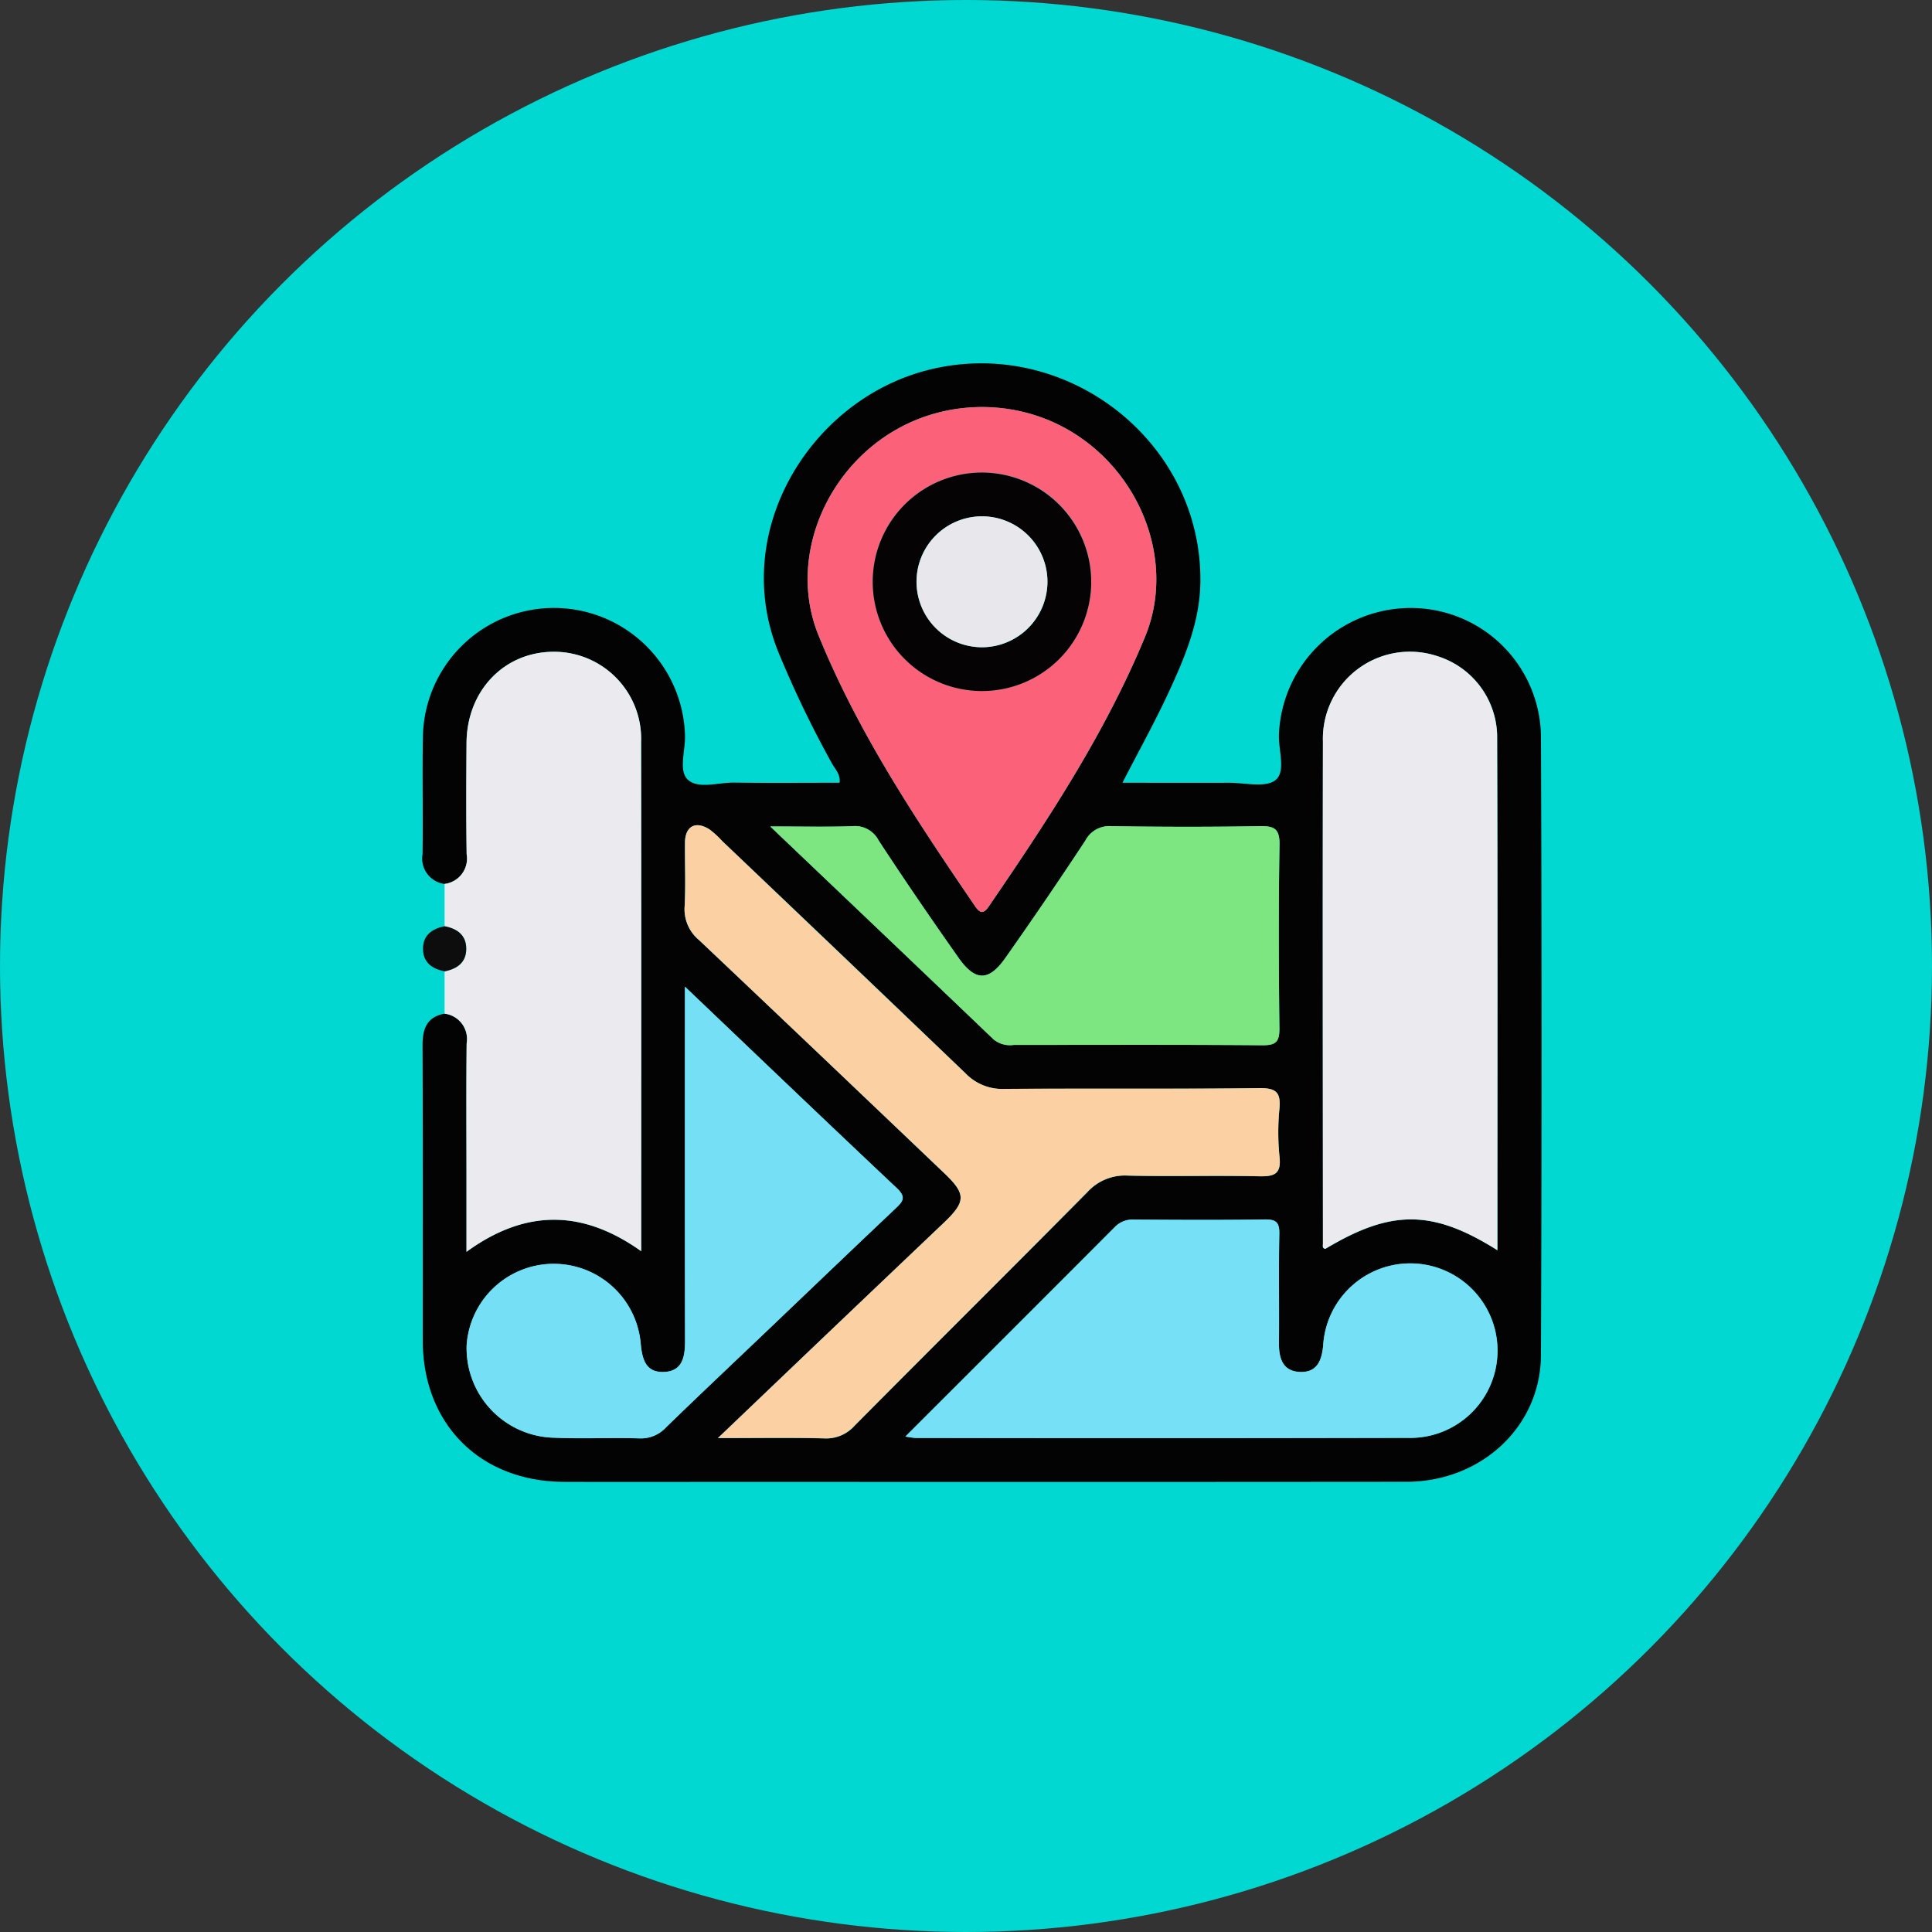 <svg xmlns="http://www.w3.org/2000/svg" xmlns:xlink="http://www.w3.org/1999/xlink" width="159.352" height="159.352" viewBox="0 0 159.352 159.352">
  <rect x="0" y="0" width="159.352" height="159.352" fill="#333333" stroke="none"/>
  <defs>
    <clipPath id="clip-path">
      <rect id="Rectángulo_349885" data-name="Rectángulo 349885" width="92.297" height="92.262" fill="none"/>
    </clipPath>
  </defs>
  <g id="Grupo_1018014" data-name="Grupo 1018014" transform="translate(-1078 -5087.669)">
    <circle id="Elipse_5864" data-name="Elipse 5864" cx="79.676" cy="79.676" r="79.676" transform="translate(1078 5087.669)" fill="#01d8d1"/>
    <g id="Grupo_1016912" data-name="Grupo 1016912" transform="translate(1106.176 5124.786)">
      <g id="Grupo_1016911" data-name="Grupo 1016911" transform="translate(6.676 -7.15)" clip-path="url(#clip-path)">
        <path id="Trazado_717054" data-name="Trazado 717054" d="M1.816,42.939A2.111,2.111,0,0,1,0,40.482C.047,37.24-.028,34,.029,30.756a10.812,10.812,0,0,1,21.618-.041c.037,1.244-.555,2.893.235,3.626.858.8,2.509.224,3.813.241,2.881.039,5.762.012,8.7.012.1-.683-.366-1.117-.632-1.6A88.105,88.105,0,0,1,29.4,23.945C25.257,13.96,31.953,3.049,41.645.564c11.343-2.909,22.671,5.825,22.51,17.514-.045,3.252-1.291,6.2-2.628,9.082-1.13,2.436-2.437,4.79-3.8,7.435,2.989,0,5.88.008,8.771,0,1.313-.005,3,.435,3.837-.208.9-.689.257-2.458.3-3.753A10.868,10.868,0,0,1,81.384,20.181a10.728,10.728,0,0,1,10.862,10.48q.1,25.575,0,51.15C92.218,87.718,87.3,92.244,81.165,92.25q-26.567.024-53.134.006c-5.463,0-10.927.018-16.391,0C4.736,92.223.02,87.479.017,80.591c0-8.1.016-16.21-.017-24.315-.005-1.37.335-2.359,1.816-2.636A2.106,2.106,0,0,1,3.637,56.09c-.041,3.72-.014,7.441-.014,11.162v6.033c4.916-3.577,9.622-3.463,14.411-.052,0-14.155.014-28.068-.009-41.981a7.18,7.18,0,0,0-7.136-7.46c-4.119-.032-7.229,3.171-7.262,7.515-.023,3.06-.035,6.121.009,9.181a2.106,2.106,0,0,1-1.821,2.451M88.657,73.156c0-14.306.027-28.406-.022-42.506a7.018,7.018,0,0,0-4.881-6.482A7.178,7.178,0,0,0,74.268,31.2c-.032,13.807-.01,27.615,0,41.422,0,.155-.072.378.2.42,5.43-3.256,8.827-3.262,14.2.117m-64.3,15.493c3.237,0,6-.046,8.759.024a3.127,3.127,0,0,0,2.509-1.045c6.385-6.437,12.825-12.82,19.2-19.265A4.17,4.17,0,0,1,58.16,67c3.6.083,7.206-.023,10.807.056,1.251.027,1.88-.151,1.714-1.612a19.986,19.986,0,0,1-.006-3.957c.113-1.3-.218-1.72-1.627-1.7-7.024.085-14.05.01-21.075.065a4.2,4.2,0,0,1-3.188-1.287q-10-9.612-20.065-19.154a7.4,7.4,0,0,0-1.06-.971c-1.154-.728-2-.253-2.015,1.1-.013,1.741.061,3.486-.026,5.223a3.292,3.292,0,0,0,1.175,2.8c6.774,6.381,13.5,12.815,20.236,19.235,1.811,1.726,1.8,2.342-.039,4.094q-4.7,4.472-9.395,8.941c-2.981,2.841-5.957,5.687-9.234,8.816m15.46-.129a8.124,8.124,0,0,0,.829.123q20.352.005,40.7-.008a7.2,7.2,0,1,0-7.067-7.618c-.117,1.232-.5,2.2-1.843,2.182-1.461-.021-1.817-1.081-1.805-2.378.027-3-.029-6,.031-9,.019-.951-.255-1.219-1.2-1.2-3.6.054-7.2.035-10.806.01a2.027,2.027,0,0,0-1.586.638C51.4,76.958,45.71,82.636,39.822,88.52m6.3-84.913C35.8,3.647,29.281,14.144,32.66,22.436c3.286,8.065,8.055,15.228,12.922,22.356.461.675.741.566,1.15-.032,4.836-7.077,9.548-14.2,12.856-22.189C63.054,14.2,56.506,3.615,46.125,3.607M21.641,51.415c0,10.027-.008,19.624.009,29.22,0,1.327-.215,2.532-1.8,2.56-1.464.026-1.737-1.083-1.857-2.353a7.2,7.2,0,0,0-14.357.164,7.389,7.389,0,0,0,7.244,7.611c2.336.1,4.682-.018,7.02.054a2.814,2.814,0,0,0,2.205-.93c2.8-2.716,5.639-5.392,8.462-8.083C32.04,76.344,35.505,73.021,39,69.724c.6-.565.937-.926.135-1.681-5.756-5.42-11.466-10.889-17.489-16.628M28.681,38.2c6.362,6.059,12.4,11.8,18.412,17.553a2.128,2.128,0,0,0,1.665.462c6.842,0,13.684-.029,20.526.026,1.127.009,1.4-.31,1.39-1.408-.058-5.041-.075-10.083.008-15.123.022-1.327-.428-1.559-1.628-1.538-4.08.072-8.163.065-12.243,0a2.229,2.229,0,0,0-2.148,1.2q-3.21,4.885-6.584,9.661c-1.38,1.962-2.492,1.955-3.886-.027-2.242-3.187-4.449-6.4-6.579-9.664a2.188,2.188,0,0,0-2.166-1.168c-2.092.073-4.188.022-6.766.022" transform="translate(0 0)" fill="#030303"/>
        <path id="Trazado_717055" data-name="Trazado 717055" d="M5.036,85.127a2.106,2.106,0,0,0,1.821-2.451c-.045-3.06-.033-6.121-.009-9.181.033-4.344,3.143-7.547,7.262-7.515a7.18,7.18,0,0,1,7.136,7.46c.023,13.913.009,27.827.009,41.981-4.789-3.411-9.5-3.525-14.411.052V109.44c0-3.721-.027-7.442.014-11.162a2.106,2.106,0,0,0-1.821-2.449q0-1.745,0-3.489c1.029-.206,1.787-.726,1.787-1.862s-.756-1.657-1.787-1.861q0-1.744,0-3.489" transform="translate(-3.22 -42.188)" fill="#eaeaef"/>
        <path id="Trazado_717056" data-name="Trazado 717056" d="M1.879,128.755c1.031.2,1.787.725,1.787,1.861s-.758,1.656-1.787,1.862C.855,132.268.1,131.75.1,130.616s.755-1.652,1.78-1.861" transform="translate(-0.063 -82.327)" fill="#0d0d0d"/>
        <path id="Trazado_717057" data-name="Trazado 717057" d="M220.321,115.323c-5.369-3.379-8.766-3.373-14.195-.117-.27-.042-.2-.265-.2-.419-.005-13.807-.027-27.615,0-41.422a7.177,7.177,0,0,1,9.486-7.029,7.019,7.019,0,0,1,4.881,6.483c.049,14.1.022,28.2.022,42.505" transform="translate(-131.664 -42.168)" fill="#eaeaef"/>
        <path id="Trazado_717058" data-name="Trazado 717058" d="M62.687,156.2c3.277-3.129,6.253-5.975,9.234-8.816q4.694-4.474,9.395-8.941c1.84-1.752,1.849-2.368.039-4.094q-10.1-9.632-20.236-19.236a3.291,3.291,0,0,1-1.175-2.8c.087-1.737.013-3.481.026-5.223.01-1.353.861-1.828,2.015-1.1a7.443,7.443,0,0,1,1.061.971q10.04,9.569,20.065,19.154A4.205,4.205,0,0,0,86.3,127.4c7.025-.055,14.051.02,21.075-.065,1.409-.017,1.739.406,1.627,1.7a19.987,19.987,0,0,0,.006,3.957c.166,1.461-.464,1.64-1.714,1.612-3.6-.079-7.206.027-10.807-.056a4.17,4.17,0,0,0-3.329,1.363c-6.377,6.445-12.817,12.828-19.2,19.265a3.125,3.125,0,0,1-2.509,1.045c-2.76-.07-5.522-.023-8.759-.023" transform="translate(-38.325 -67.554)" fill="#fbd0a2"/>
        <path id="Trazado_717059" data-name="Trazado 717059" d="M110.437,213.73c5.887-5.884,11.579-11.562,17.252-17.259a2.027,2.027,0,0,1,1.586-.638c3.6.024,7.2.044,10.806-.01.95-.014,1.223.254,1.2,1.2-.059,3,0,6-.03,9-.012,1.3.345,2.357,1.805,2.378,1.343.02,1.726-.95,1.843-2.182a7.194,7.194,0,1,1,7.067,7.618q-20.352.047-40.7.008a8.227,8.227,0,0,1-.829-.123" transform="translate(-70.615 -125.21)" fill="#75e0f6"/>
        <path id="Trazado_717060" data-name="Trazado 717060" d="M102.445,10c10.381.007,16.929,10.6,13.464,18.964-3.309,7.989-8.021,15.112-12.857,22.189-.409.6-.689.707-1.15.032C97.036,44.06,92.267,36.9,88.981,28.832,85.6,20.539,92.119,10.043,102.445,10m9.03,14.472a9.01,9.01,0,1,0-9.114,8.949,9.03,9.03,0,0,0,9.114-8.949" transform="translate(-56.321 -6.396)" fill="#fb6179"/>
        <path id="Trazado_717061" data-name="Trazado 717061" d="M28.069,142.585c6.023,5.738,11.733,11.207,17.489,16.628.8.755.463,1.117-.135,1.681-3.49,3.3-6.955,6.62-10.429,9.933-2.823,2.692-5.662,5.367-8.462,8.084a2.815,2.815,0,0,1-2.205.93c-2.338-.071-4.684.049-7.02-.054a7.389,7.389,0,0,1-7.244-7.612,7.2,7.2,0,0,1,14.357-.164c.12,1.27.393,2.379,1.857,2.353,1.587-.028,1.8-1.234,1.8-2.56-.018-9.6-.009-19.193-.009-29.22" transform="translate(-6.427 -91.17)" fill="#75dff5"/>
        <path id="Trazado_717062" data-name="Trazado 717062" d="M79.54,105.891c2.577,0,4.674.051,6.766-.022a2.188,2.188,0,0,1,2.166,1.168c2.13,3.263,4.337,6.477,6.579,9.664,1.394,1.982,2.506,1.989,3.886.027q3.363-4.781,6.584-9.661a2.229,2.229,0,0,1,2.148-1.2c4.08.063,8.163.07,12.243,0,1.2-.021,1.65.211,1.628,1.538-.083,5.04-.066,10.082-.008,15.123.013,1.1-.263,1.417-1.39,1.408-6.841-.055-13.684-.028-20.526-.026a2.128,2.128,0,0,1-1.665-.462C91.935,117.689,85.9,111.95,79.54,105.891" transform="translate(-50.859 -67.689)" fill="#7ee680"/>
        <path id="Trazado_717063" data-name="Trazado 717063" d="M121,34.057a9.01,9.01,0,1,1-8.993-9.069A9.033,9.033,0,0,1,121,34.057m-8.939,5.34a5.4,5.4,0,1,0-5.47-5.286,5.426,5.426,0,0,0,5.47,5.286" transform="translate(-65.85 -15.978)" fill="#060304"/>
        <path id="Trazado_717064" data-name="Trazado 717064" d="M118.464,45.793a5.4,5.4,0,1,1,5.329-5.427,5.423,5.423,0,0,1-5.329,5.427" transform="translate(-72.249 -22.374)" fill="#e7e7ec"/>
      </g>
    </g>
  </g>
</svg>
